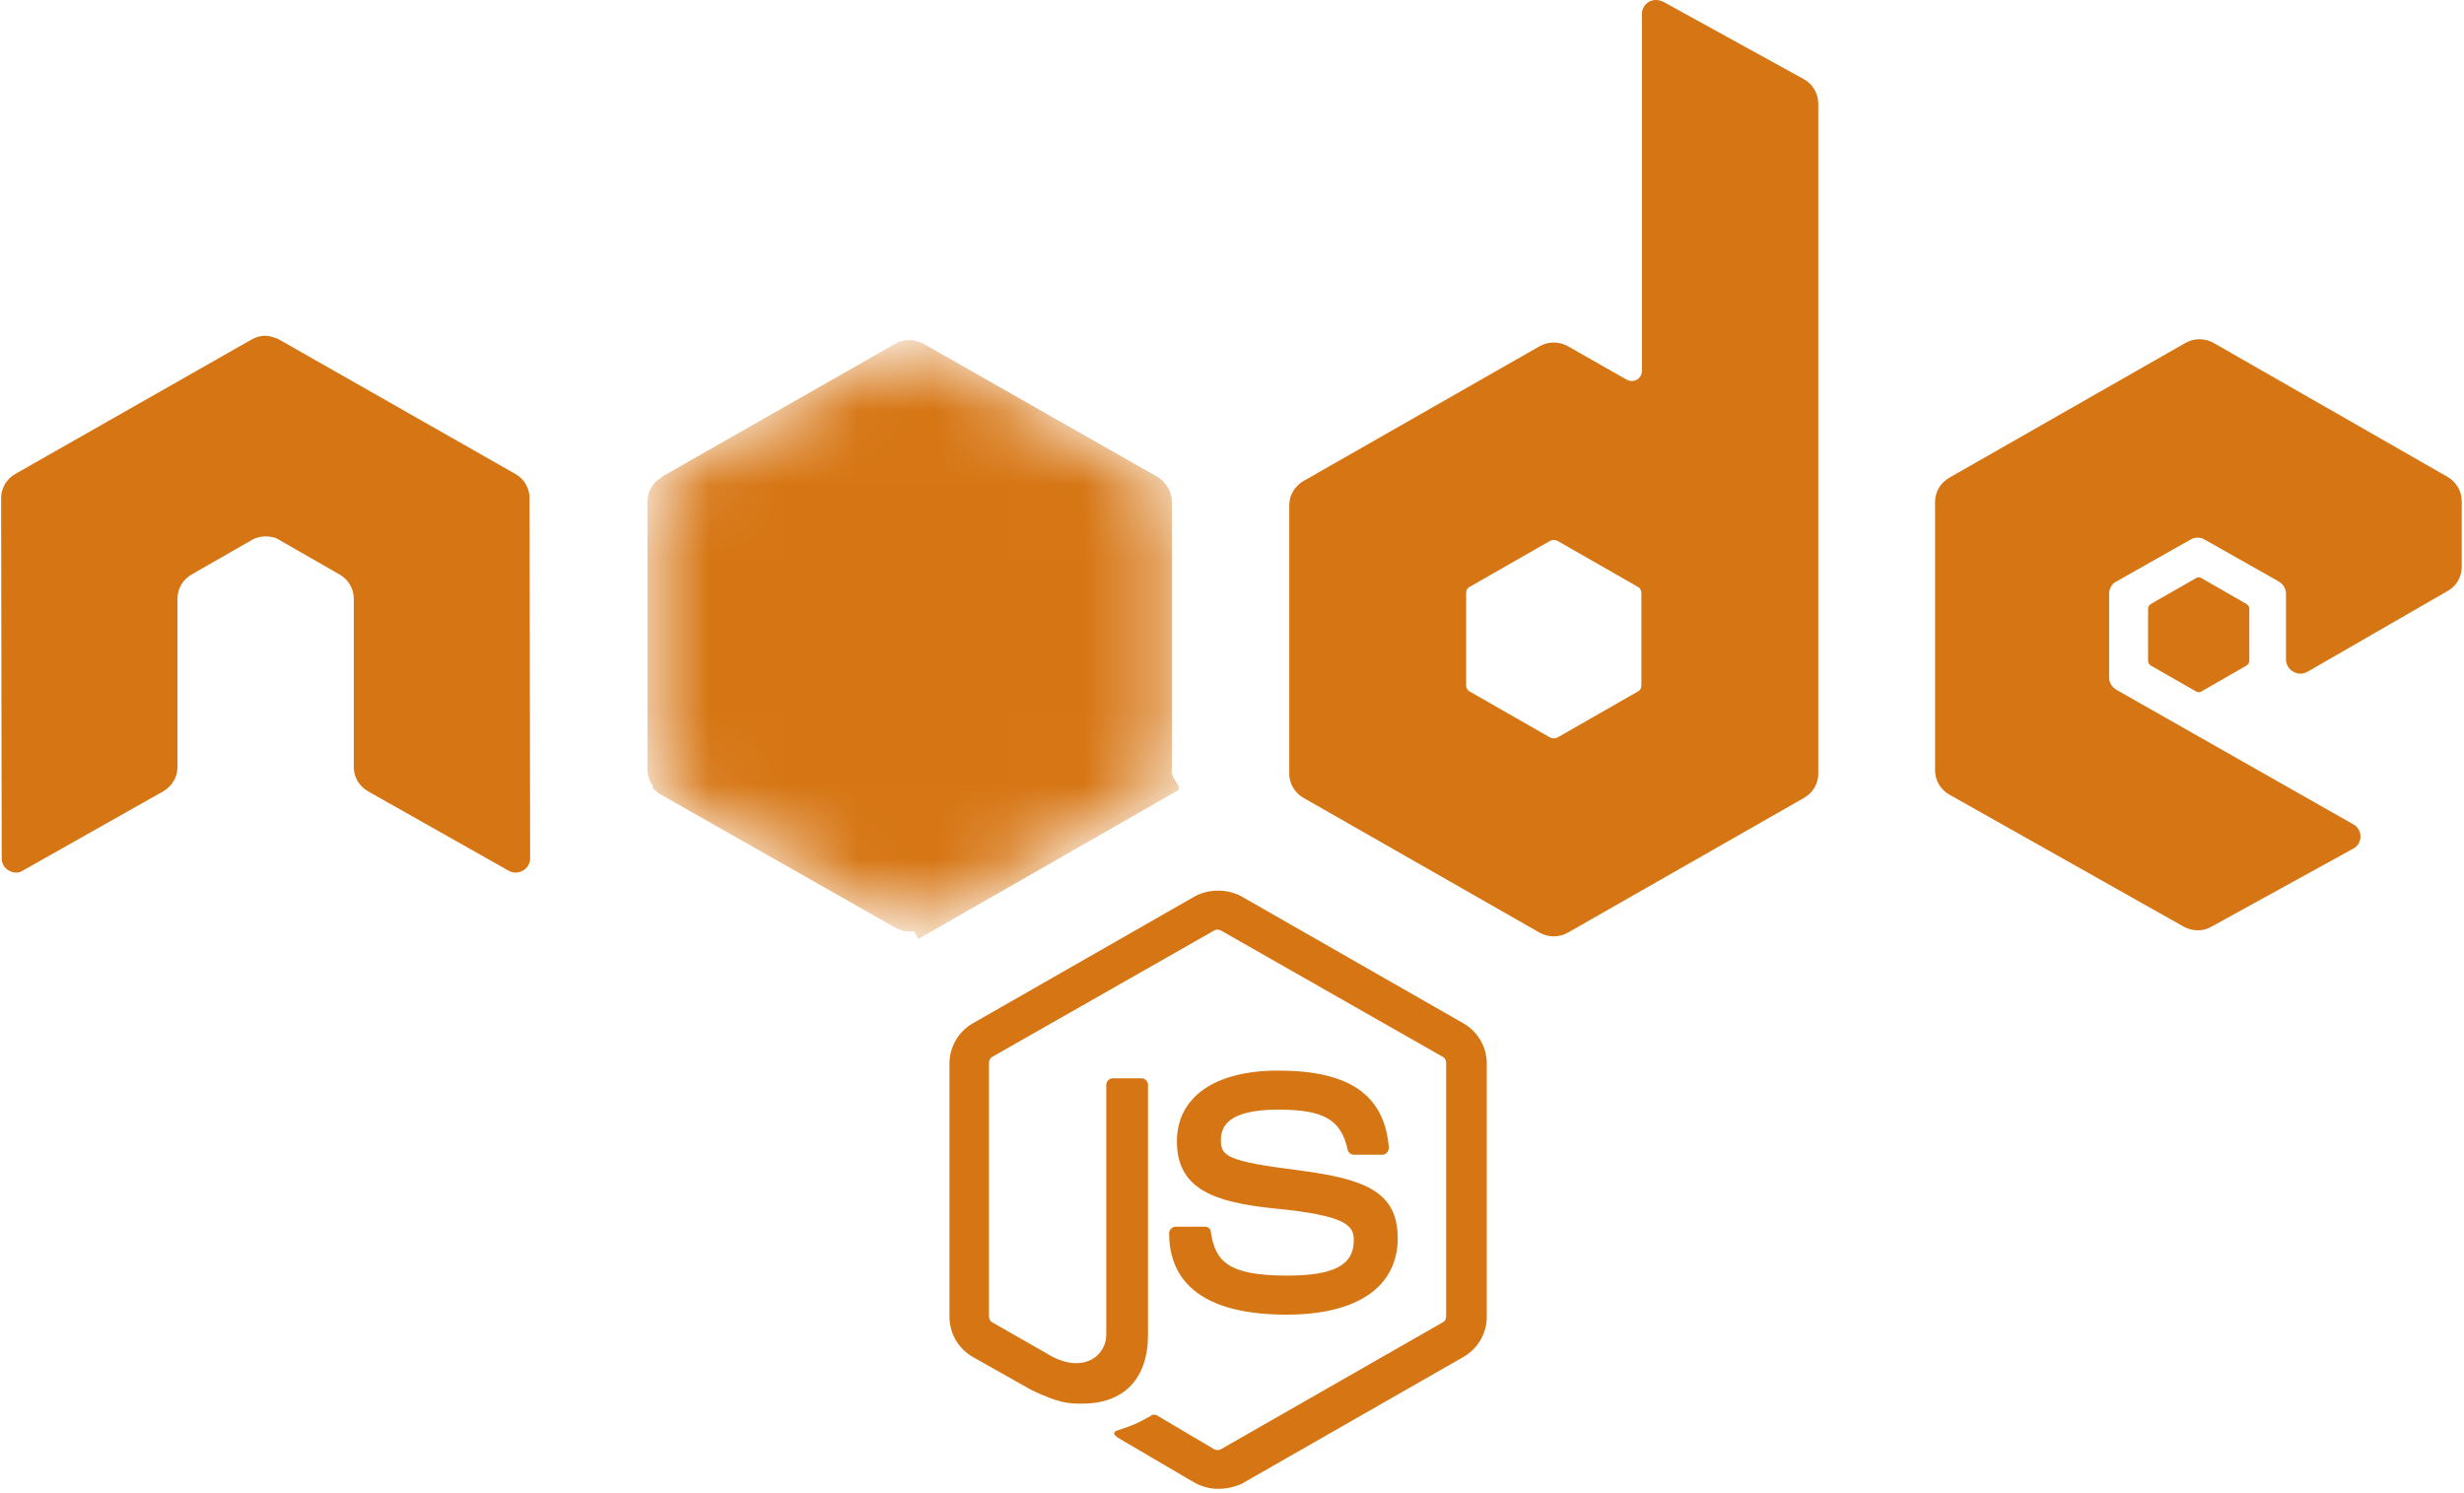 <svg width="33" height="20" viewBox="0 0 33 20" fill="none" xmlns="http://www.w3.org/2000/svg">
<path d="M16.314 19.942C16.202 19.942 16.098 19.913 16.001 19.861L15.01 19.28C14.861 19.199 14.936 19.169 14.98 19.155C15.181 19.088 15.219 19.074 15.427 18.956C15.45 18.941 15.479 18.949 15.502 18.963L16.262 19.412C16.291 19.427 16.329 19.427 16.351 19.412L19.323 17.712C19.353 17.697 19.368 17.668 19.368 17.631V14.237C19.368 14.2 19.353 14.171 19.323 14.156L16.351 12.463C16.321 12.448 16.284 12.448 16.262 12.463L13.289 14.156C13.26 14.171 13.245 14.208 13.245 14.237V17.631C13.245 17.66 13.26 17.697 13.289 17.712L14.101 18.176C14.541 18.396 14.816 18.139 14.816 17.881V14.532C14.816 14.488 14.854 14.443 14.906 14.443H15.286C15.331 14.443 15.375 14.48 15.375 14.532V17.881C15.375 18.463 15.055 18.801 14.496 18.801C14.325 18.801 14.191 18.801 13.811 18.617L13.029 18.176C12.835 18.065 12.716 17.859 12.716 17.638V14.245C12.716 14.024 12.835 13.818 13.029 13.707L16.001 12.007C16.187 11.904 16.441 11.904 16.627 12.007L19.599 13.707C19.793 13.818 19.912 14.024 19.912 14.245V17.638C19.912 17.859 19.793 18.065 19.599 18.176L16.627 19.876C16.53 19.92 16.418 19.942 16.314 19.942ZM17.23 17.609C15.927 17.609 15.658 17.02 15.658 16.519C15.658 16.475 15.695 16.431 15.748 16.431H16.135C16.18 16.431 16.217 16.46 16.217 16.505C16.276 16.895 16.448 17.086 17.238 17.086C17.863 17.086 18.131 16.946 18.131 16.615C18.131 16.424 18.057 16.284 17.081 16.188C16.269 16.107 15.762 15.931 15.762 15.29C15.762 14.694 16.269 14.34 17.118 14.34C18.072 14.34 18.541 14.664 18.601 15.371C18.601 15.393 18.593 15.415 18.578 15.437C18.563 15.452 18.541 15.467 18.519 15.467H18.131C18.094 15.467 18.057 15.437 18.049 15.4C17.96 14.995 17.729 14.863 17.118 14.863C16.433 14.863 16.351 15.099 16.351 15.275C16.351 15.489 16.448 15.555 17.372 15.673C18.288 15.791 18.72 15.96 18.72 16.593C18.712 17.241 18.176 17.609 17.23 17.609Z" fill="#D67513"/>
<path d="M7.092 6.669C7.092 6.537 7.018 6.412 6.898 6.346L3.74 4.549C3.688 4.52 3.628 4.505 3.569 4.498H3.539C3.479 4.498 3.42 4.52 3.367 4.549L0.209 6.346C0.09 6.412 0.015 6.537 0.015 6.669L0.023 11.499C0.023 11.565 0.06 11.631 0.12 11.661C0.179 11.697 0.254 11.697 0.306 11.661L2.183 10.601C2.302 10.534 2.377 10.409 2.377 10.277V8.017C2.377 7.884 2.451 7.759 2.57 7.693L3.367 7.236C3.427 7.199 3.494 7.185 3.561 7.185C3.628 7.185 3.695 7.199 3.747 7.236L4.544 7.693C4.664 7.759 4.738 7.884 4.738 8.017V10.277C4.738 10.409 4.813 10.534 4.932 10.601L6.809 11.661C6.869 11.697 6.943 11.697 7.003 11.661C7.062 11.631 7.1 11.565 7.1 11.499L7.092 6.669Z" fill="#D67513"/>
<path d="M22.273 0.022C22.213 -0.007 22.139 -0.007 22.087 0.022C22.027 0.059 21.99 0.118 21.99 0.184V4.969C21.99 5.013 21.968 5.057 21.923 5.087C21.878 5.109 21.834 5.109 21.789 5.087L20.999 4.638C20.88 4.571 20.739 4.571 20.619 4.638L17.461 6.441C17.342 6.508 17.267 6.633 17.267 6.765V10.365C17.267 10.498 17.342 10.623 17.461 10.689L20.619 12.492C20.739 12.559 20.88 12.559 20.999 12.492L24.158 10.689C24.277 10.623 24.352 10.498 24.352 10.365V1.391C24.352 1.251 24.277 1.126 24.158 1.06L22.273 0.022ZM21.983 9.18C21.983 9.217 21.968 9.246 21.938 9.261L20.858 9.879C20.828 9.894 20.791 9.894 20.761 9.879L19.681 9.261C19.651 9.246 19.636 9.209 19.636 9.18V7.943C19.636 7.906 19.651 7.877 19.681 7.862L20.761 7.244C20.791 7.229 20.828 7.229 20.858 7.244L21.938 7.862C21.968 7.877 21.983 7.914 21.983 7.943V9.18Z" fill="#D67513"/>
<path d="M32.784 7.914C32.903 7.847 32.97 7.722 32.97 7.59V6.714C32.97 6.581 32.896 6.456 32.784 6.39L29.648 4.594C29.529 4.527 29.387 4.527 29.268 4.594L26.11 6.397C25.99 6.463 25.916 6.589 25.916 6.721V10.321C25.916 10.453 25.99 10.579 26.11 10.645L29.246 12.412C29.365 12.478 29.506 12.478 29.618 12.412L31.518 11.366C31.577 11.337 31.614 11.271 31.614 11.204C31.614 11.138 31.577 11.072 31.518 11.042L28.344 9.239C28.285 9.202 28.247 9.143 28.247 9.077V7.95C28.247 7.884 28.285 7.818 28.344 7.789L29.335 7.229C29.395 7.192 29.469 7.192 29.529 7.229L30.52 7.789C30.579 7.825 30.616 7.884 30.616 7.95V8.834C30.616 8.9 30.654 8.966 30.713 8.996C30.773 9.033 30.847 9.033 30.907 8.996L32.784 7.914Z" fill="#D67513"/>
<path d="M29.41 7.744C29.432 7.73 29.462 7.73 29.484 7.744L30.087 8.09C30.11 8.105 30.125 8.127 30.125 8.157V8.849C30.125 8.878 30.11 8.9 30.087 8.915L29.484 9.261C29.462 9.276 29.432 9.276 29.41 9.261L28.806 8.915C28.784 8.9 28.769 8.878 28.769 8.849V8.157C28.769 8.127 28.784 8.105 28.806 8.09L29.41 7.744Z" fill="#D67513"/>
<mask id="mask0" mask-type="alpha" maskUnits="userSpaceOnUse" x="8" y="4" width="8" height="9">
<path d="M12.373 4.608C12.254 4.542 12.112 4.542 11.993 4.608L8.857 6.397C8.738 6.463 8.671 6.589 8.671 6.721V10.306C8.671 10.439 8.745 10.564 8.857 10.63L11.993 12.419C12.112 12.485 12.254 12.485 12.373 12.419L15.509 10.63C15.628 10.564 15.695 10.439 15.695 10.306V6.721C15.695 6.589 15.621 6.463 15.509 6.397L12.373 4.608Z" fill="white"/>
</mask>
<g mask="url(#mask0)">
<path d="M12.373 4.608C12.254 4.542 12.112 4.542 11.993 4.608L8.857 6.397C8.738 6.463 8.671 6.588 8.671 6.721V10.306C8.671 10.438 8.745 10.563 8.857 10.63L11.993 12.419C12.112 12.485 12.254 12.485 12.373 12.419L15.509 10.63C15.628 10.563 15.695 10.438 15.695 10.306V6.721C15.695 6.588 15.621 6.463 15.509 6.397L12.373 4.608Z" fill="#D67513"/>
<path d="M15.517 6.397L12.366 4.609C12.336 4.594 12.299 4.579 12.269 4.572L8.738 10.549C8.768 10.586 8.805 10.616 8.842 10.638L11.993 12.427C12.083 12.478 12.187 12.493 12.284 12.463L15.598 6.471C15.576 6.442 15.546 6.42 15.517 6.397Z" fill="#D67513"/>
<path fill-rule="evenodd" clip-rule="evenodd" d="M15.524 10.63C15.614 10.578 15.681 10.49 15.71 10.394L12.254 4.564C12.165 4.549 12.068 4.557 11.986 4.608L8.857 6.39L12.232 12.47C12.276 12.463 12.328 12.448 12.373 12.426L15.524 10.63Z" fill="#D67513"/>
<path fill-rule="evenodd" clip-rule="evenodd" d="M15.524 10.63L12.381 12.419C12.336 12.441 12.291 12.456 12.239 12.463L12.299 12.574L15.785 10.579V10.534L15.695 10.387C15.681 10.49 15.614 10.579 15.524 10.63Z" fill="#D67513"/>
<path fill-rule="evenodd" clip-rule="evenodd" d="M15.524 10.63L12.381 12.419C12.336 12.441 12.291 12.456 12.239 12.463L12.299 12.574L15.785 10.579V10.534L15.695 10.387C15.681 10.49 15.614 10.579 15.524 10.63Z" fill="#D67513"/>
</g>
</svg>

